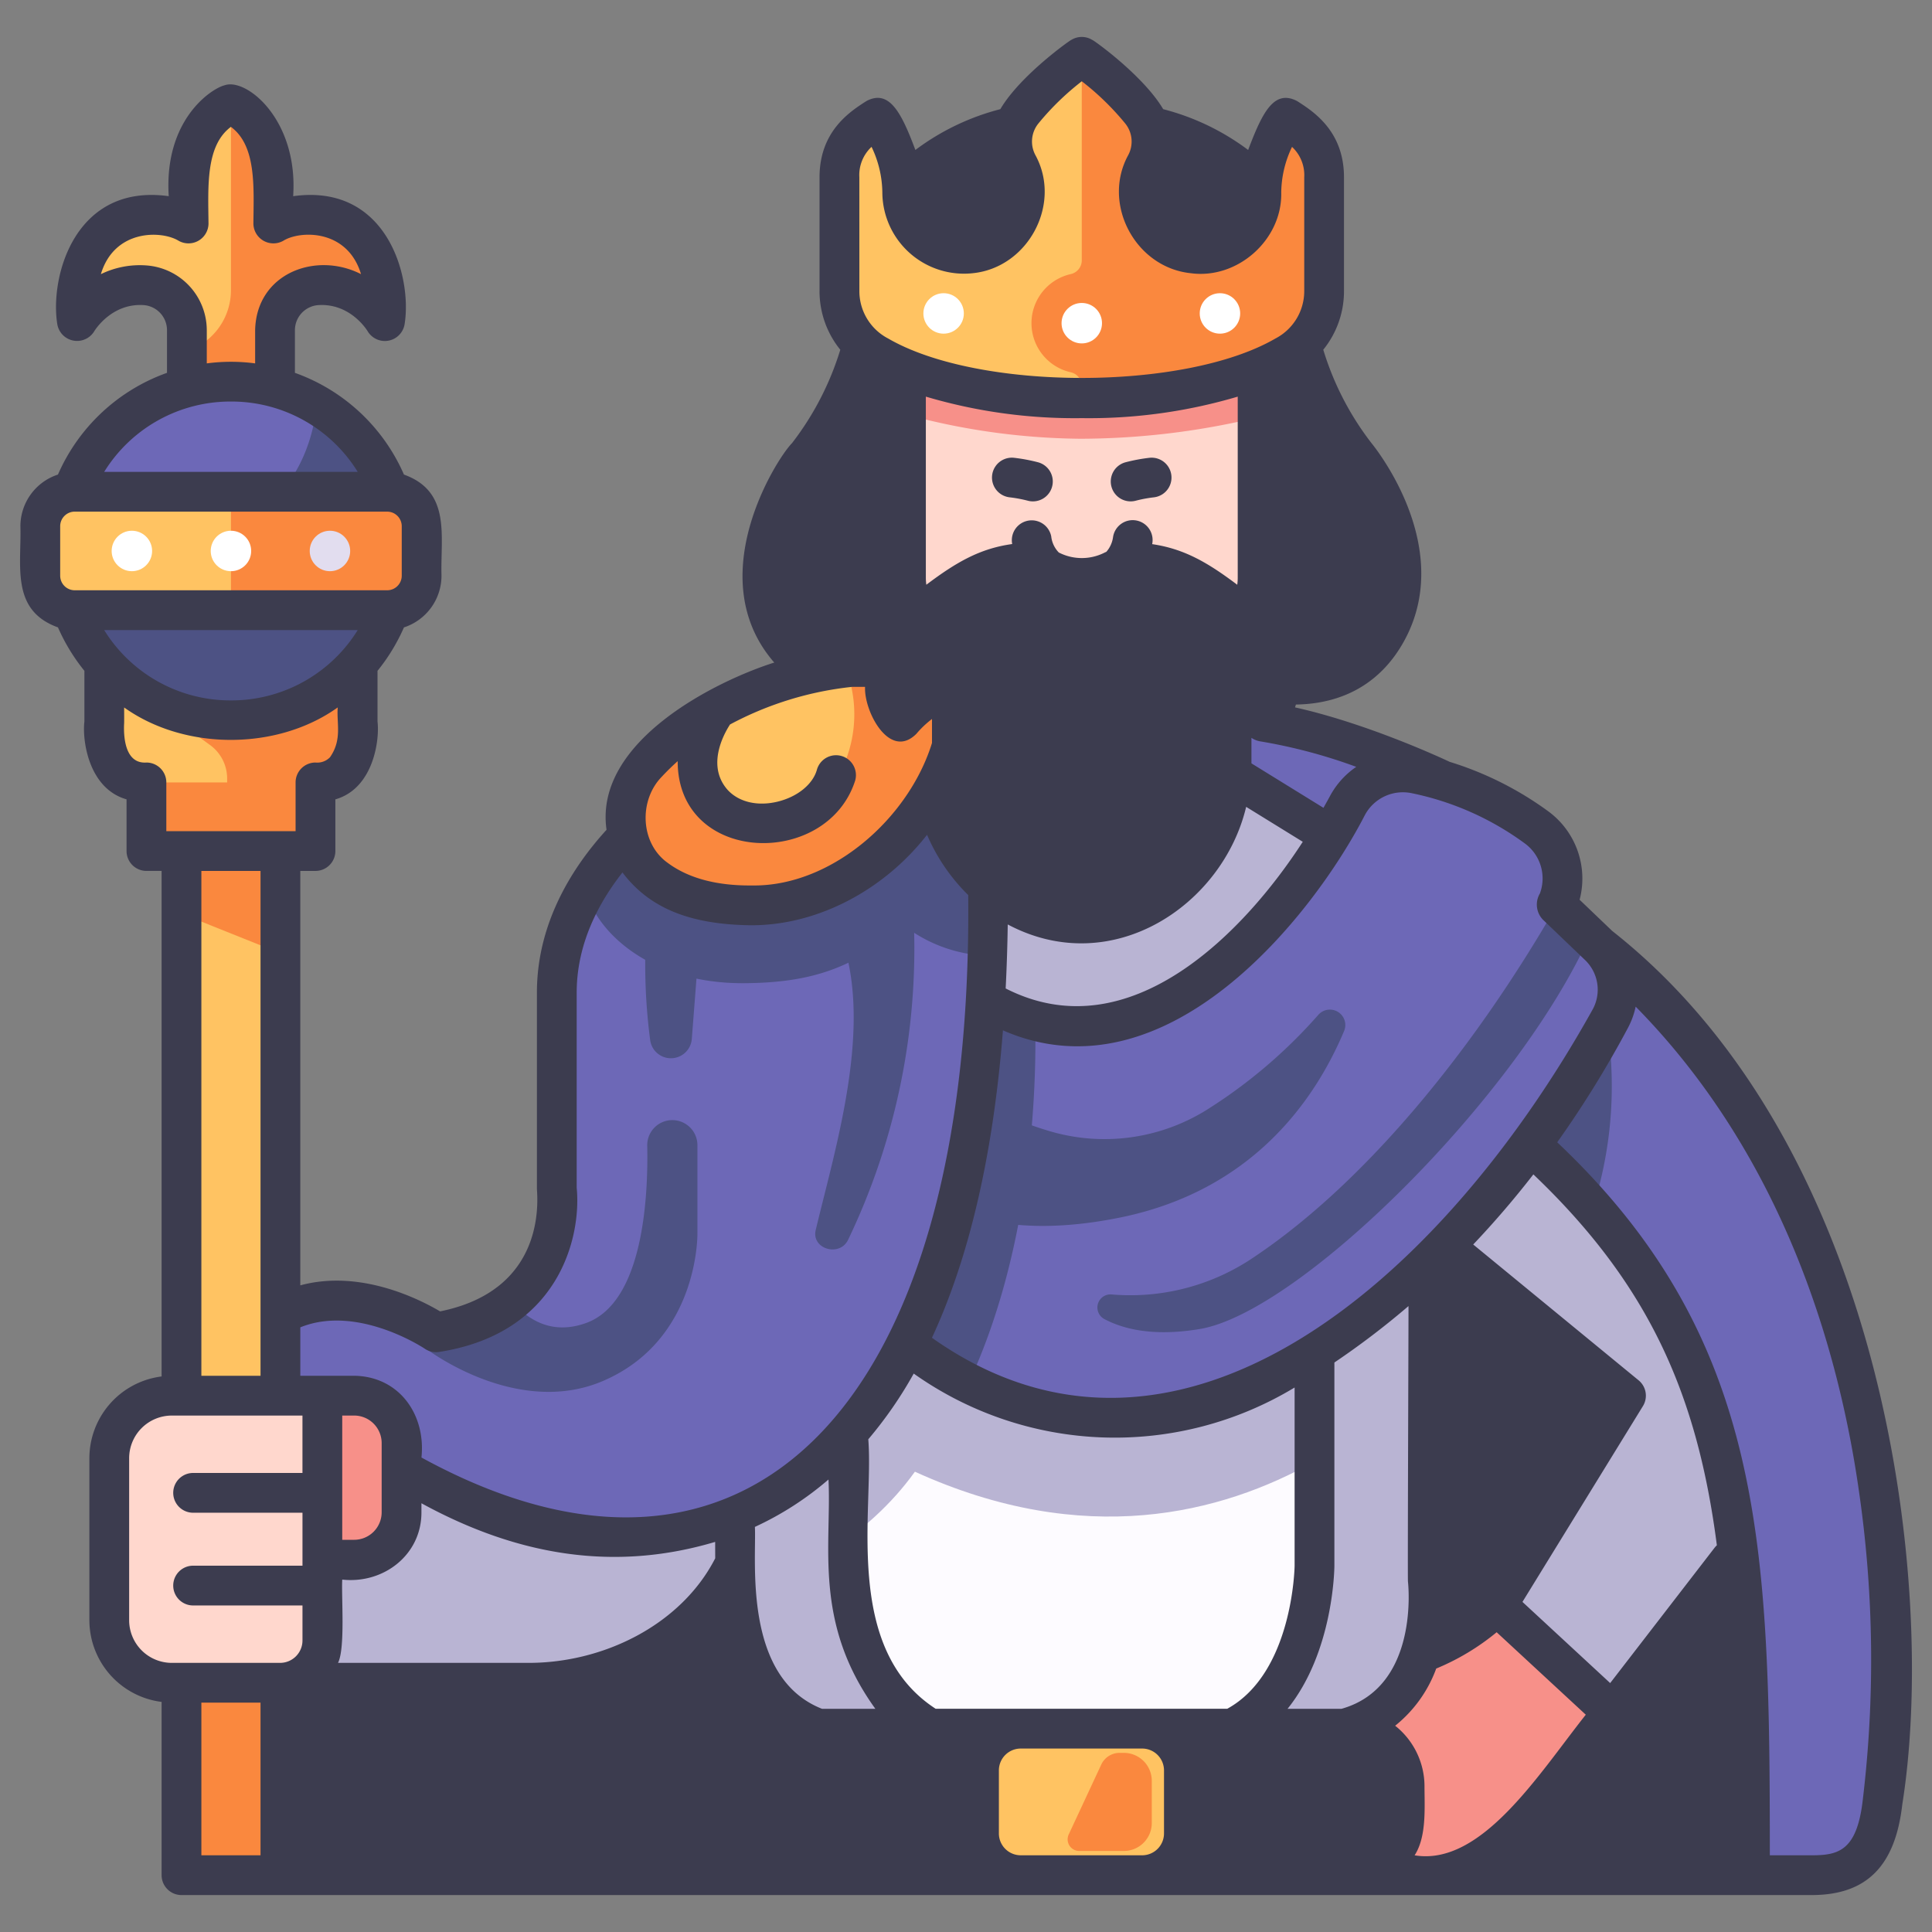 <svg id="icon" height="512" viewBox="0 0 340 340" width="512" xmlns="http://www.w3.org/2000/svg"><rect x="0" y="0" width="340" height="340" fill="#808080" stroke="none"/><path d="m40.644 18.33s-6.993 2.285-7.45 13.4v7.615a13.377 13.377 0 0 0 -14.294 1.145c-6.767 5.149-5.353 16.069-5.353 16.069s3.953-6.859 11.925-6.359a7.935 7.935 0 0 1 7.418 7.927v3.742h11.31z" fill="#ffc362"/><path d="m32.89 61.868v8.855h15.51v-12.6a7.935 7.935 0 0 1 7.416-7.923c7.975-.5 11.925 6.36 11.925 6.36s1.414-10.92-5.353-16.069a13.377 13.377 0 0 0 -14.294-1.142v-7.616c-.457-11.118-7.45-13.4-7.45-13.4v32.738a11.293 11.293 0 0 1 -6.611 10.277z" fill="#fa883e"/><path d="m246.347 133.829c-11.808-3.929-23.225-7.1-35.215-7.022l2.42 15.549 23.823 11.335z" fill="#6d68b7"/><ellipse cx="190.375" cy="44.712" fill="#3c3c4f" rx="35.803" ry="23.86"/><path d="m49.349 330-8.7-74.707 220.225-53.808 60.959 50.573-13.871 77.942h-55.1c-40.389-4.96-77.964-6.4-109.262 0z" fill="#3c3c4f"/><path d="m283.8 301.36-9.959 12.91c-4.812 6.238-13.111 15.349-20.981 15.73h-15.828l-5.706-36.749s17.942 2.951 32.114-10.728c0 0 15.26 4.114 20.36 18.837z" fill="#f79089"/><path d="m307.727 204.322-20.007-17.36-12.471-10.82-26.41 38.828 34.817 30.643-20.216 36.91 20.36 18.837 29.767-38.589c13.846-17.952-5.84-58.449-5.84-58.449z" fill="#b9b4d3"/><path d="m281.38 166.432-4.8 14.067 3.757 32.051c26.988 30.909 27.627 64.414 27.627 117.45h10.851c7.055 0 11.339-2.717 12.485-12.883 0 0 14.845-96.617-49.92-150.685z" fill="#6d68b7"/><path d="m42.393 296.134h50.223a44.333 44.333 0 0 0 20.261-4.721c9.626-4.939 20.367-14.9 20.563-34.784h-91.047z" fill="#b9b4d3"/><path d="m179.631 304.215h-36.031a10.156 10.156 0 0 0 -10.156 10.156v5.473a10.156 10.156 0 0 0 10.156 10.156h36.035z" fill="#3c3c4f"/><path d="m237.032 304.215h-36.032v25.785h36.035a10.157 10.157 0 0 0 10.157-10.156v-5.473a10.157 10.157 0 0 0 -10.16-10.156z" fill="#3c3c4f"/><path d="m277.988 183.367-3.011 1.821-5.563 16.3a132.513 132.513 0 0 1 10.907 11.077 70.55 70.55 0 0 0 3.154-26.364 3.621 3.621 0 0 0 -5.487-2.834z" fill="#4d5284"/><path d="m129.231 280.393c-.11 5.86 1.062 20.3 14.848 23.822h19.732l-8.582-44.169z" fill="#b9b4d3"/><path d="m251.251 277.906s2.708 21.86-14.7 26.309h-19.734l14.509-74.672 20.074-15.243z" fill="#b9b4d3"/><path d="m149.3 270.588v5s.194 21.667 14.509 28.631h53.006c14.315-6.964 14.509-28.631 14.509-28.631v-18.39l-55.586-13.768s-21.2 9.649-26.438 27.158z" fill="#fdfbff"/><path d="m129.225 229.543.152 48.363s-.116.952-.145 2.488c11.115-3.08 23.513-9.9 31.778-21.4 29.851 13.6 53.979 7.381 70.316-1.8v-27.651z" fill="#b9b4d3"/><path d="m212.739 133.823 26.361 16.267s-17.537 58.478-70.644 37.269v-36.031z" fill="#b9b4d3"/><path d="m239.5 136.748c-4.716 9.475-11.118 33.136-34.509 40.912-6.756 2.245-15.968 3.657-22.822 1.89-8.452 6.895-9.69 36.646-11.719 63.887a57.5 57.5 0 0 0 54.314-1.526c17.883-10.184 40.6-28.87 58.659-62.7a10.716 10.716 0 0 0 -2.04-12.78l-7.42-7.1.327-.887a11.093 11.093 0 0 0 -3.807-12.779 88.569 88.569 0 0 0 -24.133-11.833 5.735 5.735 0 0 0 -6.85 2.916z" fill="#6d68b7"/><path d="m196.953 214.3c23.37-4.689 34.441-20.634 39.583-32.853a2.712 2.712 0 0 0 -4.536-2.847 89.687 89.687 0 0 1 -19.322 16.517 34 34 0 0 1 -28.361 3.825 62.2 62.2 0 0 1 -12.778-5.484l-12.429 13.914c6.855 6.249 18.41 10.828 37.843 6.928z" fill="#4d5284"/><path d="m182.167 179.547q-1.4-.36-2.764-.844a47.009 47.009 0 0 1 -12.767-6.776l-12.719 59.9a70.933 70.933 0 0 0 12.029 9.08c1.471.917 2.976 1.753 4.5 2.523 11.61-24.897 11.974-54.09 11.721-63.883z" fill="#4d5284"/><path d="m173.724 168.2c-2.632 82.532-36.407 100.691-62.58 102.2-13.457.778-26.451-3.612-38.047-10.484-17-10.073-31.913-8.845-31.913-8.845s-5.984-12.171 8.637-19.93c12.406-6.583 26.908 3.322 26.908 3.322 23.585-3.654 21.26-25.247 21.26-25.247v-34.547a35.457 35.457 0 0 1 5.192-18.025l54.486-17.515z" fill="#6d68b7"/><path d="m173.728 132.481-57.137 9.3a52.135 52.135 0 0 0 -13.407 14.864c1.149 6.3 10.233 16.475 27.733 16.38 12.326-.067 19.526-2.883 28.193-10.118a25.48 25.48 0 0 0 14.61 5.29c.214-6.713.226-13.843.008-21.433z" fill="#4d5284"/><path d="m227.788 52.531s-.229 11.918 10.847 25c0 0 10.315 13.522 5.461 27.879-5.986 17.706-28.839 17.706-28.839 17.706v-70.585z" fill="#3c3c4f"/><path d="m168.451 117.379h-18.629a58.629 58.629 0 0 0 -15.21 3.5 53.066 53.066 0 0 0 -20.736 13.452 14.234 14.234 0 0 0 -2.256 3.235l.006.027a13.548 13.548 0 0 0 3.76 17.026c3.641 2.725 9.027 4.8 16.98 4.7 22.585-.263 39.368-23.656 36.085-41.94z" fill="#fa883e"/><path d="m152.963 52.531s.228 12.162-10.847 25.511c0 0-10.918 13.981-5.462 28.45 6.813 18.068 31.412 16.594 31.412 16.594l-2.573-70.555z" fill="#3c3c4f"/><path d="m209.056 113.981h-37.362a12.264 12.264 0 0 1 -12.264-12.264v-28.785l61.89.515v28.27a12.264 12.264 0 0 1 -12.264 12.264z" fill="#ffd7cd"/><path d="m159.43 72.932a120.176 120.176 0 0 0 30.733 4.281 133.627 133.627 0 0 0 31.157-3.766v-15.5h-61.89z" fill="#f79089"/><path d="m190.375 70.085c-17.765 0-29.187-4-35.694-7.409a12.924 12.924 0 0 1 -6.951-11.446v-20.022c0-5.735 3.218-8.288 6.653-10.485a22.825 22.825 0 0 1 4.391 13.177 10.778 10.778 0 1 0 20.332-4.978 8.535 8.535 0 0 1 .9-9.373 48.086 48.086 0 0 1 10.369-9.549c2.586 21.87 3.187 42.327 0 60.085z" fill="#ffc362"/><path d="m164.016 115.826v19.963a29.565 29.565 0 0 0 10.938 21.14 24.359 24.359 0 0 0 30.842 0 29.569 29.569 0 0 0 10.939-21.14v-19.963z" fill="#3c3c4f"/><path d="m223.92 117.25c-3.77-11.833-14.434-16.095-20.028-17.874a10.03 10.03 0 0 0 -8.855 1.344 24.9 24.9 0 0 0 -4.662 4.285 24.863 24.863 0 0 0 -4.6-4.24 10.212 10.212 0 0 0 -9.057-1.344c-5.412 1.737-14.9 5.771-19.755 16.277-2.392 5.177.585 10.575 1.546 11.294.009-.012 6.06-7.805 13.543-5.9s13.857 2.549 18.32-2.709c4.464 5.258 10.832 4.621 18.321 2.709s13.543 5.9 13.543 5.9c1.785-1.33 3.098-5.304 1.684-9.742z" fill="#3c3c4f"/><path d="m31.939 143.902h17.41v129.92h-17.41z" fill="#ffc362"/><path d="m31.939 285.829h17.41v44.172h-17.41z" fill="#fa883e"/><path d="m56.731 245.613h5.6a8.339 8.339 0 0 1 8.339 8.339v12.189a8.338 8.338 0 0 1 -8.339 8.338h-10.231z" fill="#f79089"/><path d="m49.293 296.134h-19.062a11 11 0 0 1 -11-11v-28.518a11 11 0 0 1 11-11h26.5v12.744a6.888 6.888 0 0 0 0 7v11.29a7.681 7.681 0 0 0 0 7v5.05a7.439 7.439 0 0 1 -7.438 7.434z" fill="#ffd7cd"/><rect fill="#ffc362" height="25.785" rx="7.346" width="36.057" x="172.286" y="304.215"/><path d="m42.927 115.192h-24.575v11.928s-1.028 10.574 7.418 10.574v8.655a3.42 3.42 0 0 0 3.424 3.42h11.45z" fill="#ffc362"/><path d="m10.846 96.962a29.8 29.8 0 0 1 44.885-25.7c7.244 24.346-25.246 48.089-44.885 25.7z" fill="#6d68b7"/><path d="m39.971 137v8.971l15.547-1.484v-6.792c8.446 0 7.418-10.574 7.418-10.574v-11.929h-38.36l-1.7 5.69 14.1 10.238a7.267 7.267 0 0 1 2.995 5.88z" fill="#fa883e"/><path d="m55.728 71.267c-1.091 10.864-8.389 28.774-44.783 28.019a29.794 29.794 0 1 0 44.783-28.019z" fill="#4d5284"/><path d="m40.644 107.382h-27.491a6.062 6.062 0 0 1 -6.061-6.062v-8.72a6.062 6.062 0 0 1 6.061-6.062h27.491c1.772 7.244 2 14.228 0 20.844z" fill="#ffc362"/><g fill="#4d5284"><path d="m279.7 164.82-5.736-5.492c-14.448 25.17-33.532 48.659-53.2 61.847a38.648 38.648 0 0 1 -24.747 6.658c-.115-.009-.231-.02-.347-.031a2.307 2.307 0 0 0 -1.313 4.336c3.481 1.838 8.81 3.08 16.782 1.747 17.626-2.949 55.8-40.806 68.561-69.065z"/><path d="m160.737 160.5a118.475 118.475 0 0 1 -11.493 57.7c-1.5 3.078-6.487 1.592-5.691-1.738 3.578-14.981 10.364-36.637 4.177-52.362l10.8-10.1z"/><path d="m122.735 201.545a4.417 4.417 0 1 0 -8.833.087c.186 8.751-.629 27.515-10.718 31.18-5.706 2.072-10-.179-13.159-3.857-3.1 2.548-9.037 7.539-14.949 8.455 0 0 15.816 12.1 30.992 5.637 17.016-7.252 16.667-26.014 16.667-26.014z"/><path d="m122.74 170-.993 12.834a3.685 3.685 0 0 1 -3.674 3.4 3.675 3.675 0 0 1 -3.653-3.2 102.451 102.451 0 0 1 -.465-22.474z"/></g><path d="m181.773 88.234a3.462 3.462 0 0 1 -.912-.122 23.388 23.388 0 0 0 -3.151-.588 3.5 3.5 0 0 1 .729-6.962 30.487 30.487 0 0 1 4.242.792 3.5 3.5 0 0 1 -.908 6.88z" fill="#3c3c4f"/><path d="m198.977 88.234a3.5 3.5 0 0 1 -.908-6.88 30.514 30.514 0 0 1 4.242-.792 3.5 3.5 0 0 1 .728 6.962 23.471 23.471 0 0 0 -3.149.588 3.511 3.511 0 0 1 -.913.122z" fill="#3c3c4f"/><path d="m233.02 31.208c0-5.735-3.217-8.288-6.653-10.485a22.828 22.828 0 0 0 -4.39 13.172 10.778 10.778 0 1 1 -20.334-4.975 8.539 8.539 0 0 0 -.9-9.378 48.066 48.066 0 0 0 -10.368-9.542v35.834a2.487 2.487 0 0 1 -1.972 2.41 8.854 8.854 0 0 0 0 17.262 2.486 2.486 0 0 1 1.972 2.409v2.17c17.765 0 29.188-4 35.695-7.409a12.923 12.923 0 0 0 6.95-11.446z" fill="#fa883e"/><circle cx="166.06" cy="55.159" fill="#fff" r="3.559"/><circle cx="214.691" cy="55.159" fill="#fff" r="3.559"/><path d="m25.77 146.349a3.42 3.42 0 0 0 3.424 3.42h22.9a3.424 3.424 0 0 0 3.424-3.424v-8.651h-29.748z" fill="#fa883e"/><path d="m49.349 167.763v-23.861h-17.41v16.883z" fill="#fa883e"/><path d="m68.134 86.542h-27.49v20.84h27.49a6.062 6.062 0 0 0 6.066-6.062v-8.72a6.062 6.062 0 0 0 -6.066-6.058z" fill="#fa883e"/><circle cx="40.644" cy="96.962" fill="#fff" r="3.559"/><circle cx="23.209" cy="96.962" fill="#fff" r="3.559"/><circle cx="58.066" cy="96.962" fill="#e2ddef" r="3.559"/><path d="m197.776 308.475h-.743a3.559 3.559 0 0 0 -3.226 2.056l-5.729 12.3a2.044 2.044 0 0 0 1.853 2.908h7.845a4.918 4.918 0 0 0 4.918-4.918v-7.429a4.918 4.918 0 0 0 -4.918-4.917z" fill="#fa883e"/><circle cx="190.375" cy="56.875" fill="#fff" r="3.559"/><path d="m134.612 120.882a57.694 57.694 0 0 0 -11.343 5.618c-1.449 2.986-1.976 6.893.189 11.7 5.575 12.373 21.529 2.05 21.529 2.05a22.433 22.433 0 0 0 3.795-22.775 61.455 61.455 0 0 0 -14.17 3.407z" fill="#ffc362"/><path d="m10.2 110.409a33.5 33.5 0 0 0 4.654 7.647v8.917c-.4 3.254.7 11.785 7.418 13.7v9.093a3.5 3.5 0 0 0 3.5 3.5h2.669v88.967a14.515 14.515 0 0 0 -12.711 14.38v28.515a14.515 14.515 0 0 0 12.711 14.38v30.492a3.5 3.5 0 0 0 3.5 3.5h286.872c9.641 0 14.712-5.06 15.955-15.923 6.073-38.067-2.575-115.569-51.034-153.736l-5.748-5.5a14.666 14.666 0 0 0 -5.431-15.5 58.518 58.518 0 0 0 -17.436-8.769c-1.906-.9-14.756-6.805-27.218-9.585.054-.168.111-.335.158-.5 8.569-.13 15.149-4 19.114-11.312 8.778-16.184-4.734-33.364-5.792-34.667a51.078 51.078 0 0 1 -8.506-16.464 16.355 16.355 0 0 0 3.645-10.31v-20.026c0-8.146-5.377-11.586-8.267-13.433-4.12-2.125-6.161 2.187-8.6 8.616a42.6 42.6 0 0 0 -14.951-7.18c-3.54-6-12.566-12.383-12.463-12.171a3.5 3.5 0 0 0 -3.733 0c.092-.164-8.921 6.141-12.464 12.171a42.582 42.582 0 0 0 -14.95 7.181c-2.405-6.416-4.533-10.756-8.6-8.618-2.89 1.848-8.268 5.288-8.268 13.434v20.022a16.347 16.347 0 0 0 3.654 10.319 51.528 51.528 0 0 1 -8.509 16.451c-2.5 2.459-16.207 23.568-3.113 38.6-10.011 3.153-31.771 13.786-29.515 29.43-5.776 6.321-12.252 16.179-12.252 28.634v34.548c.13 2.27 1.48 17.827-17.04 21.568-3.558-2.108-14.025-7.452-24.6-4.579v-72.932h2.669a3.5 3.5 0 0 0 3.5-3.5v-9.093c6.722-1.913 7.816-10.48 7.418-13.7v-8.918a33.488 33.488 0 0 0 4.652-7.645 9.575 9.575 0 0 0 6.608-9.089c-.2-7.009 1.731-14.8-6.606-17.806a33.024 33.024 0 0 0 -19.19-17.904v-7.488a4.434 4.434 0 0 1 4.135-4.433c5.645-.346 8.568 4.434 8.675 4.613a3.522 3.522 0 0 0 6.5-1.3c1.327-8.325-3.115-24.784-19.618-22.48.908-13.458-8.212-20.849-12.035-19.526-2.231.516-10.721 5.947-9.863 19.525-16.525-2.3-20.94 14.169-19.618 22.48a3.529 3.529 0 0 0 6.489 1.322c.121-.2 3.053-4.983 8.69-4.637a4.434 4.434 0 0 1 4.135 4.433v7.489a33.031 33.031 0 0 0 -19.19 17.903 9.574 9.574 0 0 0 -6.608 9.085c.197 7.013-1.731 14.808 6.608 17.809zm30.444 12.851a26.111 26.111 0 0 1 -22.31-12.378h44.619a26.141 26.141 0 0 1 -22.309 12.378zm27.49-33.218a2.565 2.565 0 0 1 2.566 2.558v8.717a2.564 2.564 0 0 1 -2.562 2.561h-54.985a2.564 2.564 0 0 1 -2.561-2.561v-8.717a2.565 2.565 0 0 1 2.561-2.562zm-45.406 195.089v-28.515a7.512 7.512 0 0 1 7.5-7.5h23v10.1h-19.243a3.5 3.5 0 0 0 0 7h19.246v9.319h-19.246a3.5 3.5 0 0 0 0 7h19.246v6.165a3.943 3.943 0 0 1 -3.938 3.939h-19.062a7.512 7.512 0 0 1 -7.503-7.508zm39.6-36.018a4.844 4.844 0 0 1 4.838 4.839v12.188a4.844 4.844 0 0 1 -4.838 4.84h-2.1v-21.867zm11.838 17.027v-1.591c17.155 9.383 34.177 12.015 51.69 6.8l.009 2.889c-6.012 11.726-19.779 18.542-33.249 18.4h-33.13c1.3-2.564.569-11.781.745-14.654 7.247.795 13.955-4.333 13.935-11.844zm86.634-24.414a61.167 61.167 0 0 0 67.029 2.454v31.373c0 .191-.305 18.839-11.857 25.162h-51.312c-16.413-10.63-10.857-35.049-11.857-47.424a71.94 71.94 0 0 0 7.997-11.565zm109.05-35.051c20.486 19.524 28.877 38.955 32.29 65.27a3.46 3.46 0 0 0 -.376.4l-18.4 23.849-15.437-14.284 21.2-34.46a3.5 3.5 0 0 0 -.76-4.539l-29.106-23.9c3.539-3.73 7.089-7.828 10.586-12.336zm-58.725 119.825a10.774 10.774 0 0 0 .717-3.846c-.18-2.864.551-12.386-.717-14.939h25.907a6.663 6.663 0 0 1 6.656 6.656v5.473a6.663 6.663 0 0 1 -6.656 6.656zm-31.494 0a3.85 3.85 0 0 1 -3.845-3.846v-11.093a3.85 3.85 0 0 1 3.845-3.846h21.369a3.85 3.85 0 0 1 3.845 3.846v11.093a3.85 3.85 0 0 1 -3.845 3.846zm-36.035 0a6.664 6.664 0 0 1 -6.657-6.656v-5.473a6.7 6.7 0 0 1 7.154-6.656h25.407a10.774 10.774 0 0 0 -.717 3.846c.179 2.864-.551 12.387.717 14.939zm-90.747-26.866h39.767c12.889.051 25.592-5 33.977-14.3.987 5.6 3.346 13.115 8.927 18.053a13.629 13.629 0 0 0 -5.581 10.987c0 3.779-.382 8.878 1.743 12.129h-78.833zm192.675 4.066a23.026 23.026 0 0 0 7.226-10.061 41.753 41.753 0 0 0 10.637-6.392l15.685 14.513c-8.233 10.376-18.359 26.707-30.127 24.745 2.129-3.263 1.746-8.341 1.743-12.129a13.627 13.627 0 0 0 -5.164-10.676zm15.187-23.416a34.988 34.988 0 0 1 -5.93 4.511c.132-2.1-.029-56.369.1-60.331l26.692 21.921zm15.9 36.129 26.569-34.443c1.062 12.966 1.259 27.586 1.279 44.535h-37.147a71.526 71.526 0 0 0 9.298-10.097zm-28.833-38.072c.024.186 2.125 18.487-11.689 22.379h-9.5c7.985-9.906 8.235-24.339 8.242-25.131v-35.81a142.028 142.028 0 0 0 13.04-9.932c.021.653-.171 47.864-.094 48.489zm-93.733 22.379h-9.39c-13.981-5.5-11.512-26.243-11.806-32.01a55.168 55.168 0 0 0 12.951-8.34c.565 11.592-2.713 25.171 8.244 40.345zm-118.606-1.086h10.41v26.866h-10.41zm291.693-37.294a206.539 206.539 0 0 1 .688 54.385c-1.023 9.074-4.379 9.775-9.007 9.775h-7.352c-.015-54.227-.806-90.877-37.417-125.475a184.608 184.608 0 0 0 12.463-20.164 14.055 14.055 0 0 0 1.343-3.711c25.95 26.358 35.723 60.274 39.282 85.19zm-56.132-105.11a3.826 3.826 0 0 0 .536 4.626l7.419 7.105a7.232 7.232 0 0 1 1.373 8.6c-27.223 48.979-73.746 88.022-116.32 57.865 6.614-14.26 10.789-32.351 12.493-54.1 28.87 12.6 54.676-20.335 63.721-37.936a7.589 7.589 0 0 1 8.227-3.8 50.867 50.867 0 0 1 19.953 8.883 7.629 7.629 0 0 1 2.598 8.757zm-80.625-83.645a92.087 92.087 0 0 0 27.445-3.785v31.917a8.877 8.877 0 0 1 -.086 1.19c-5.273-3.976-9.392-6.327-14.97-7.148a3.5 3.5 0 1 0 -6.887-1.235 4.922 4.922 0 0 1 -1.175 2.583c-.178.079-.355.163-.53.25a8.853 8.853 0 0 1 -7.768-.091l-.072-.034a4.8 4.8 0 0 1 -1.332-2.832 3.5 3.5 0 1 0 -6.87 1.343c-5.643.779-9.8 3.162-15.109 7.161a8.863 8.863 0 0 1 -.087-1.189v-31.915a92.079 92.079 0 0 0 27.441 3.785zm-13.029 89.1c18.317 9.747 37.833-3.364 41.958-20.694l9.962 6.149c-10.117 15.655-30.373 36.991-52.285 25.809q.281-5.491.365-11.267zm56.721-22.611c-.356.658-.747 1.361-1.159 2.087l-12.673-7.822v-4.492a3.834 3.834 0 0 0 1.5.612 93.136 93.136 0 0 1 16.944 4.494 14.487 14.487 0 0 0 -4.612 5.118zm-74.009-22.734a30.079 30.079 0 0 1 16.293-14.082c4.548-1.8 8.864.785 11.282 3.924a3.53 3.53 0 0 0 5.478.009c.236-.453 3.54-3.678 5.063-3.932 6.5-3.133 23.2 8.261 23.292 18.1a16.933 16.933 0 0 0 -10.361-4.064c-8.284 1-13.949 3.77-18.061-1.168a3.524 3.524 0 0 0 -5.337 0c-2.759 3.251-6.629 3.665-14.787 1.583-5.682-1.45-10.546 1.178-13.635 3.649a6.833 6.833 0 0 1 .773-4.022zm12.186 7.411c6.441 1.554 12.94 2.2 18.131-1.593 5.476 4 12.406 3.065 19.186 1.333a6.667 6.667 0 0 1 3.674.157v11.116c-2.025 26.161-36.984 33.783-45.235 3.536a39.563 39.563 0 0 0 4.244-14.552zm63.685-42.354c.119.145 11.766 14.632 5.09 26.94-2.689 4.96-7.057 7.519-12.986 7.646-.856-3.081-2.932-6.056-4.762-8.453a15.713 15.713 0 0 0 1.549-6.81v-34.552c.783-.351 1.5-.7 2.188-1.045a58.72 58.72 0 0 0 8.921 16.271zm-17.507-47.647c-1.12 8.38-13.056 8.548-14.425.207-.6-2.938 1.6-5.265 1.963-8.017a30.362 30.362 0 0 1 12.462 7.81zm-43.631-7.81c.367 2.752 2.561 5.079 1.963 8.017-1.371 8.345-13.31 8.169-14.426-.209a30.387 30.387 0 0 1 12.463-7.808zm-23.561 4.268a6.783 6.783 0 0 1 2.148-5.363 18.945 18.945 0 0 1 1.9 8.05 14.37 14.37 0 0 0 15.932 14.183c9.738-1 15.707-12.193 11-20.787a5.052 5.052 0 0 1 .514-5.541 47.08 47.08 0 0 1 7.656-7.446 47.015 47.015 0 0 1 7.657 7.447 5.051 5.051 0 0 1 .513 5.541c-4.707 8.593 1.262 19.787 11 20.786 8.23 1.122 16.107-5.878 15.926-14.178a18.948 18.948 0 0 1 1.9-8.05 6.783 6.783 0 0 1 2.148 5.363v20.017a9.4 9.4 0 0 1 -5.074 8.345c-15.968 9.258-52.217 9.24-68.142 0a9.407 9.407 0 0 1 -5.074-8.345zm-11.5 78.126c-6.652-12.466 4.939-26.716 5.163-27.032a59.6 59.6 0 0 0 8.842-16.182c.687.346 1.41.7 2.2 1.048v34.549a15.692 15.692 0 0 0 1.546 6.813 36.532 36.532 0 0 0 -3.5 5.349c-4.07.045-4.164-.243-9.614.7a14.53 14.53 0 0 1 -4.636-5.245zm-23.29 27.38c.912-.984 1.857-1.9 2.822-2.768-.031 18.226 26.274 18.974 31.239 3.405a3.5 3.5 0 1 0 -6.742-1.884c-.714 2.557-3.421 4.758-6.9 5.606-3.507.856-6.784.1-8.767-2.023-4.256-4.708.1-11.09.378-11.555a58.6 58.6 0 0 1 21.468-6.616h2.3c-.213 4.3 4.308 12.956 9.023 8.269a16.9 16.9 0 0 1 3.827-3.364c-1.842 15.2-17.158 30.31-32.774 30.042-6.192.061-11.191-1.274-14.841-4-4.795-3.435-5.088-10.934-1.032-15.112zm-41.686 100.639a3.509 3.509 0 0 0 2.51.569c21.108-3.271 25.073-20.2 24.225-28.884v-34.369c0-8.6 3.894-15.843 8.056-21.13 5.128 6.812 12.784 9.112 22.3 9.29 11.792.148 23.647-6.086 31.3-15.918a33.314 33.314 0 0 0 7.244 10.607c.888 90.522-39.224 130.2-96.219 98.98.791-7.566-3.919-14.271-11.839-14.385h-9.482v-8.52c10.071-4.106 21.789 3.68 21.905 3.76zm-28.905 4.76h-10.41v-88.844h10.41zm12.226-108.851a3.121 3.121 0 0 1 -2.557.932 3.5 3.5 0 0 0 -3.5 3.5v8.575h-22.748v-8.575a3.5 3.5 0 0 0 -3.5-3.5c-3.932.269-4.006-4.906-3.935-6.735.037-.153.008-2.729.017-2.954 10.643 7.608 26.939 7.607 37.584-.011-.226 2.832.815 5.641-1.361 8.768zm-32.386-86.556a15.681 15.681 0 0 0 -7.937 1.54c2.385-7.948 10.7-7.71 13.688-5.87a3.523 3.523 0 0 0 5.254-3.028c-.069-6.547-.51-13.712 3.943-17.024 4.486 3.32 4.02 10.509 3.956 17.024a3.525 3.525 0 0 0 5.255 3.028c2.91-1.828 11.274-2.133 13.688 5.869-7.982-4.072-18.434-.13-18.638 9.881v5.825a32.312 32.312 0 0 0 -8.508 0v-5.825a11.447 11.447 0 0 0 -10.701-11.42zm14.955 23.958a26.1 26.1 0 0 1 22.31 12.378h-44.62a26.111 26.111 0 0 1 22.31-12.378z" fill="#3c3c4f"/></svg>